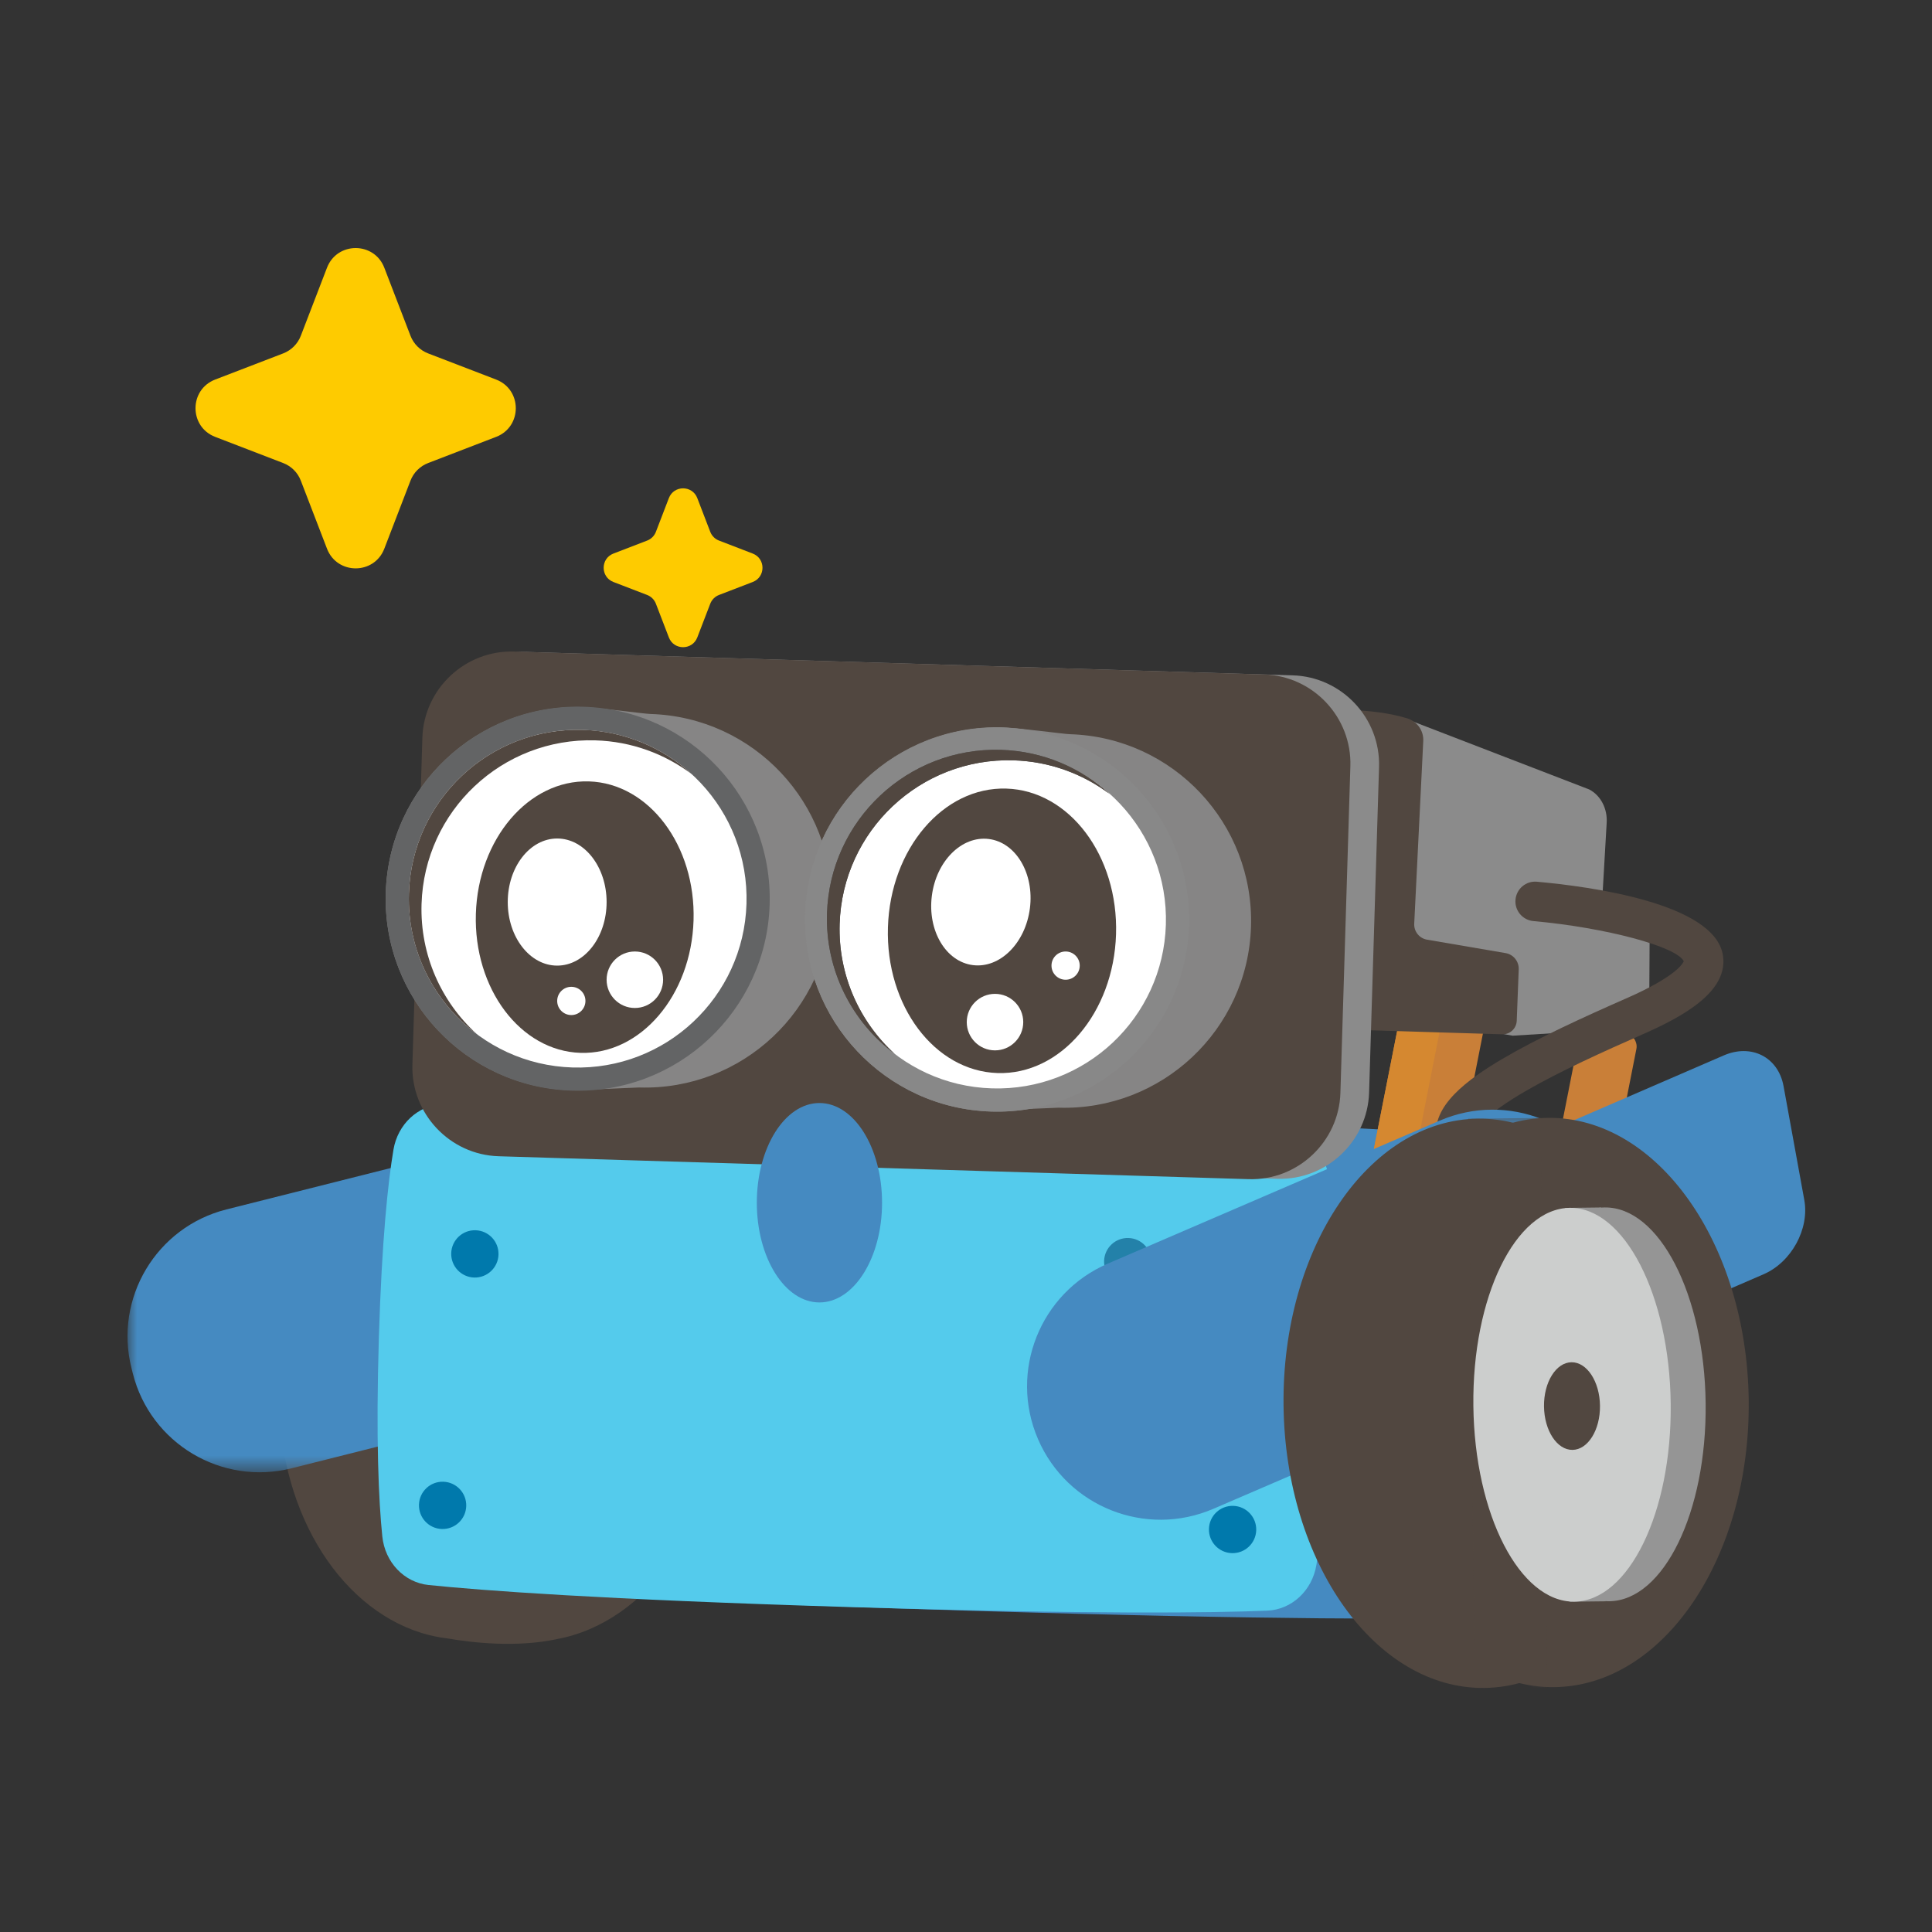 <?xml version="1.0" encoding="UTF-8"?>
<svg width="100px" height="100px" viewBox="0 0 100 100" version="1.1" xmlns="http://www.w3.org/2000/svg" xmlns:xlink="http://www.w3.org/1999/xlink">
    <rect x="0" y="0" width="100" height="100" fill="#333333" stroke="none"/>
    <!-- Generator: Sketch 48.2 (47327) - http://www.bohemiancoding.com/sketch -->
    <title>MBot Boy 惊喜</title>
    <desc>Created with Sketch.</desc>
    <defs>
        <polygon id="path-1" points="0 18.36 0 0.116 26.906 0.116 26.906 18.36"></polygon>
        <polygon id="path-3" points="69.398 74.66 86.838 74.66 86.838 0.127 0 0.127 0 74.66 69.398 74.66 73.477 74.66 73.477 45.152 69.398 45.152"></polygon>
    </defs>
    <g id="裁剪面板" stroke="none" stroke-width="1" fill="none" fill-rule="evenodd">
        <g id="MBot-Boy-惊喜">
            <g id="Page-1" transform="translate(6.6, 12.6)">
                <path d="M7.859,59.208 C7.672,65.342 10.834,70.565 15.218,71.921 L15.218,71.922 C15.218,71.922 15.228,71.925 15.242,71.928 C15.668,72.059 16.106,72.15 16.554,72.204 C17.919,72.439 20.124,72.674 22.173,72.252 C22.19,72.248 22.204,72.244 22.221,72.24 C26.889,71.388 30.588,66.243 30.782,59.908 C30.959,54.115 28.148,49.137 24.143,47.459 C23.973,47.362 23.745,47.276 23.449,47.202 C23.441,47.2 23.434,47.198 23.427,47.197 C22.953,47.05 22.466,46.949 21.967,46.896 C18.606,46.341 16.289,46.898 16.289,46.898 L16.285,46.903 C11.681,47.829 8.051,52.934 7.859,59.208" id="Fill-1" fill="#514740"></path>
                <path d="M73.789,68.773 C73.526,70.103 72.208,71.08 70.624,71.122 C67.168,71.215 59.474,71.256 43.463,70.767 C27.446,70.278 19.769,69.766 16.327,69.463 C14.75,69.324 13.492,68.269 13.311,66.927 C13.064,65.094 12.849,61.917 13.011,56.604 C13.166,51.545 13.539,48.6 13.879,46.913 C14.144,45.598 15.443,44.629 17.009,44.573 C20.239,44.458 27.611,44.426 44.25,44.996 C60.821,45.564 68.186,46.019 71.425,46.292 C73.005,46.424 74.269,47.48 74.452,48.824 C74.686,50.543 74.875,53.497 74.722,58.49 C74.561,63.791 74.149,66.954 73.789,68.773" id="Fill-3" fill="#458AC1"></path>
                <g id="Group-7" transform="translate(0, 45.245)">
                    <mask id="mask-2" fill="white">
                        <use xlink:href="#path-1"></use>
                    </mask>
                    <g id="Clip-6"></g>
                    <path d="M26.906,13.515 L8.495,18.153 C4.868,19.067 1.187,16.868 0.273,13.24 L0.207,12.977 C-0.707,9.349 1.493,5.669 5.119,4.755 L23.53,0.116" id="Fill-5" fill="#458AC1" mask="url(#mask-2)"></path>
                </g>
                <path d="M66.398,24.692 L75.651,28.259 C76.247,28.563 76.61,29.255 76.561,29.993 L76.333,33.939 L78.789,35.098 L78.758,40.572 L71.699,41.007 L60.726,39.111 L66.398,24.692 Z" id="Fill-8" fill="#8B8B8B"></path>
                <path d="M66.672,51.038 L65.227,50.754 C64.439,50.598 63.9,49.966 64.023,49.342 L64.959,44.601 L65.896,39.856 C66.018,39.231 66.757,38.852 67.546,39.007 L68.99,39.292 C69.778,39.448 70.317,40.08 70.194,40.704 L68.322,50.19 C68.199,50.814 67.46,51.194 66.672,51.038" id="Fill-10" fill="#C97F38"></path>
                <path d="M65.218,50.752 L64.505,50.611 C64.116,50.534 63.9,49.966 64.023,49.342 L64.959,44.601 L65.895,39.855 C66.019,39.231 66.434,38.788 66.823,38.865 L67.536,39.005 C67.925,39.082 68.141,39.65 68.018,40.274 L66.146,49.761 C66.023,50.385 65.607,50.828 65.218,50.752" id="Fill-12" fill="#D58830"></path>
                <path d="M57.218,24.791 C57.218,24.791 62.629,23.491 66.23,24.579 C66.745,24.735 67.094,25.214 67.068,25.752 L66.6,35.21 C66.58,35.614 66.865,35.969 67.263,36.037 L71.327,36.732 C71.733,36.801 72.025,37.162 72.009,37.574 L71.906,40.237 C71.89,40.636 71.556,40.948 71.156,40.936 L56.67,40.493 L57.218,24.791 Z" id="Fill-14" fill="#514740"></path>
                <path d="M61.537,68.399 C61.319,69.73 60.258,70.715 58.992,70.767 C56.228,70.88 50.075,70.969 37.275,70.578 C24.47,70.187 18.334,69.723 15.584,69.44 C14.324,69.311 13.324,68.264 13.188,66.923 C13.001,65.093 12.849,61.918 13.011,56.604 C13.166,51.545 13.482,48.599 13.765,46.909 C13.985,45.593 15.029,44.616 16.282,44.551 C18.865,44.416 24.76,44.339 38.062,44.807 C51.309,45.274 57.196,45.683 59.784,45.936 C61.047,46.059 62.051,47.107 62.189,48.449 C62.366,50.166 62.499,53.119 62.346,58.111 C62.184,63.412 61.836,66.577 61.537,68.399" id="Fill-16" fill="#54CBEC"></path>
                <path d="M59.52,48.413 L19.855,47.201 C17.323,47.123 15.315,44.989 15.392,42.457 L15.907,25.607 C15.984,23.075 18.119,21.067 20.651,21.144 L60.316,22.356 C62.848,22.434 64.856,24.568 64.779,27.1 L64.264,43.95 C64.186,46.482 62.052,48.49 59.52,48.413" id="Fill-18" fill="#8B8B8B"></path>
                <path d="M58.034,48.433 L19.208,47.247 C16.676,47.169 14.668,45.035 14.746,42.503 L15.262,25.587 C15.34,23.056 17.475,21.047 20.006,21.124 L58.833,22.311 C61.364,22.388 63.373,24.523 63.295,27.055 L62.779,43.97 C62.701,46.502 60.566,48.51 58.034,48.433" id="Fill-20" fill="#514740"></path>
                <path d="M27.073,24.356 C26.718,24.346 24.428,24.027 23.583,24.002 C18.108,23.834 13.534,28.137 13.367,33.613 C13.199,39.088 17.502,43.662 22.977,43.83 C23.128,43.834 26.433,43.687 26.482,43.688 C31.82,43.851 36.28,39.656 36.443,34.318 C36.606,28.979 32.411,24.519 27.073,24.356" id="Fill-22" fill="#868585"></path>
                <path d="M33.237,34.22 C33.069,39.707 28.485,44.019 22.998,43.852 C17.511,43.684 13.199,39.1 13.367,33.613 C13.534,28.126 18.118,23.813 23.605,23.981 C29.092,24.148 33.404,28.733 33.237,34.22" id="Fill-24" fill="#636465"></path>
                <path d="M32.038,34.183 C31.891,39.008 27.86,42.8 23.035,42.653 C18.21,42.505 14.418,38.474 14.566,33.649 C14.713,28.824 18.744,25.032 23.569,25.18 C28.393,25.327 32.185,29.358 32.038,34.183" id="Fill-26" fill="#FFFFFF"></path>
                <path d="M15.219,34.191 C15.367,29.366 19.397,25.574 24.222,25.721 C26.09,25.778 27.801,26.419 29.19,27.46 C27.702,26.101 25.741,25.246 23.569,25.18 C18.744,25.032 14.713,28.824 14.565,33.649 C14.475,36.607 15.866,39.264 18.067,40.914 C16.249,39.255 15.138,36.843 15.219,34.191" id="Fill-28" fill="#514740"></path>
                <path d="M54.944,35.301 C54.776,40.788 50.192,45.101 44.705,44.933 C39.218,44.765 34.906,40.181 35.074,34.694 C35.242,29.207 39.825,24.894 45.312,25.062 C50.799,25.23 55.111,29.814 54.944,35.301" id="Fill-30" fill="#888888"></path>
                <path d="M48.781,25.402 C48.426,25.391 46.137,25.073 45.292,25.047 C39.816,24.88 35.242,29.183 35.075,34.658 C34.907,40.134 39.21,44.708 44.685,44.875 C44.836,44.88 48.141,44.733 48.19,44.734 C53.529,44.897 57.988,40.702 58.152,35.363 C58.315,30.025 54.119,25.565 48.781,25.402" id="Fill-32" fill="#868585"></path>
                <path d="M54.944,35.301 C54.776,40.788 50.192,45.101 44.705,44.933 C39.218,44.765 34.906,40.181 35.074,34.694 C35.242,29.207 39.825,24.894 45.312,25.062 C50.799,25.23 55.111,29.814 54.944,35.301" id="Fill-34" fill="#888888"></path>
                <path d="M53.745,35.264 C53.598,40.089 49.567,43.881 44.742,43.734 C39.917,43.587 36.125,39.556 36.273,34.73 C36.42,29.905 40.451,26.114 45.276,26.261 C50.1,26.408 53.892,30.439 53.745,35.264" id="Fill-36" fill="#FFFFFF"></path>
                <path d="M36.86,35.224 C37.007,30.399 41.038,26.607 45.863,26.755 C47.73,26.812 49.441,27.452 50.831,28.494 C49.342,27.135 47.381,26.28 45.209,26.213 C40.384,26.066 36.354,29.858 36.206,34.683 C36.116,37.641 37.507,40.298 39.708,41.948 C37.89,40.288 36.779,37.877 36.86,35.224" id="Fill-38" fill="#515252"></path>
                <path d="M29.298,35.042 C29.179,38.922 26.561,41.991 23.45,41.896 C20.338,41.8 17.912,38.578 18.031,34.698 C18.15,30.818 20.768,27.75 23.879,27.845 C26.99,27.94 29.416,31.163 29.298,35.042" id="Fill-40" fill="#514740"></path>
                <path d="M51.166,35.759 C51.041,39.825 48.298,43.041 45.037,42.941 C41.777,42.842 39.235,39.465 39.359,35.399 C39.483,31.333 42.227,28.117 45.487,28.217 C48.748,28.316 51.29,31.693 51.166,35.759" id="Fill-42" fill="#514740"></path>
                <path d="M75.666,48.834 L74.668,48.637 C74.123,48.529 73.75,48.093 73.835,47.661 L74.482,44.385 L75.129,41.105 C75.214,40.673 75.725,40.411 76.27,40.518 L77.268,40.715 C77.813,40.823 78.185,41.26 78.1,41.691 L76.806,48.248 C76.721,48.679 76.211,48.941 75.666,48.834" id="Fill-44" fill="#C97F38"></path>
                <path d="M78.419,49.566 C78.941,49.542 79.369,49.123 79.393,48.591 C79.419,48.027 78.982,47.549 78.418,47.523 C70.967,47.186 69.906,46.137 69.782,45.966 C69.823,45.835 70.141,45.15 72.45,43.825 C74.153,42.847 76.336,41.854 78.442,40.928 C80.529,40.009 82.885,38.714 82.576,36.835 C82.135,34.147 75.698,33.284 72.951,33.038 C72.386,32.986 71.892,33.403 71.842,33.965 C71.791,34.527 72.206,35.024 72.768,35.075 C76.513,35.411 80.19,36.397 80.552,37.155 C80.504,37.275 80.134,37.949 77.619,39.056 C75.333,40.062 72.966,41.142 71.146,42.218 C69.405,43.248 67.448,44.646 67.764,46.34 C68.132,48.309 71.192,49.243 78.325,49.566 C78.357,49.567 78.388,49.567 78.419,49.566" id="Fill-46" fill="#514740"></path>
                <path d="M84.684,53.355 C80.769,55.049 69.026,60.131 69.026,60.131 L66.965,48.804 C66.965,48.804 78.706,43.722 82.62,42.029 C84.057,41.406 85.444,42.119 85.717,43.621 C85.986,45.093 86.522,48.038 86.79,49.51 C87.064,51.011 86.121,52.733 84.684,53.355" id="Fill-48" fill="#458AC1"></path>
                <path d="M52.995,52.74 C52.975,53.415 52.41,53.946 51.735,53.925 C51.059,53.905 50.528,53.34 50.548,52.665 C50.569,51.989 51.133,51.458 51.809,51.479 C52.485,51.499 53.016,52.064 52.995,52.74" id="Fill-50" fill="#2381A9"></path>
                <path d="M36.86,35.224 C37.007,30.399 41.038,26.607 45.863,26.755 C47.73,26.812 49.441,27.452 50.831,28.494 C49.342,27.135 47.381,26.28 45.209,26.213 C40.384,26.066 36.354,29.858 36.206,34.683 C36.116,37.641 37.507,40.298 39.708,41.948 C37.89,40.288 36.779,37.877 36.86,35.224" id="Fill-52" fill="#514740"></path>
                <path d="M73.39,58.092 L56.203,65.496 C52.699,67.005 48.635,65.389 47.125,61.884 C45.616,58.38 47.233,54.316 50.737,52.806 L67.924,45.402 C71.428,43.892 75.492,45.509 77.002,49.014 C78.511,52.517 76.894,56.582 73.39,58.092" id="Fill-54" fill="#458AC1"></path>
                <path d="M63.457,60.11 C63.55,68.247 68.205,74.79 73.854,74.726 C79.502,74.661 84.006,68.012 83.913,59.875 C83.819,51.739 79.165,45.195 73.516,45.26 C67.867,45.325 63.363,51.973 63.457,60.11" id="Fill-56" fill="#514740"></path>
                <path d="M59.836,60.152 C59.93,68.288 64.584,74.832 70.233,74.767 C75.882,74.702 80.386,68.054 80.292,59.917 C80.199,51.781 75.544,45.237 69.895,45.302 C64.246,45.366 59.743,52.015 59.836,60.152" id="Fill-58" fill="#514740"></path>
                <g id="Group-62" transform="translate(0, 0.113)">
                    <mask id="mask-4" fill="white">
                        <use xlink:href="#path-3"></use>
                    </mask>
                    <g id="Clip-61"></g>
                    <polygon id="Fill-60" fill="#514740" mask="url(#mask-4)" points="73.477 74.617 69.736 74.66 69.398 45.194 73.139 45.152"></polygon>
                </g>
                <path d="M71.469,60.147 C71.533,65.776 73.872,70.313 76.693,70.28 C79.514,70.248 81.748,65.659 81.684,60.03 C81.619,54.401 79.28,49.865 76.46,49.897 C73.639,49.929 71.404,54.519 71.469,60.147" id="Fill-63" fill="#959595"></path>
                <polygon id="Fill-65" fill="#959595" points="76.505 70.283 74.637 70.304 74.403 49.921 76.271 49.899"></polygon>
                <path d="M69.661,60.168 C69.725,65.797 72.065,70.333 74.885,70.301 C77.706,70.269 79.94,65.68 79.876,60.051 C79.811,54.422 77.472,49.886 74.651,49.918 C71.831,49.95 69.596,54.539 69.661,60.168" id="Fill-67" fill="#CCCECD"></path>
                <path d="M73.317,60.195 C73.332,61.447 73.992,62.455 74.792,62.446 C75.592,62.437 76.229,61.414 76.215,60.161 C76.201,58.909 75.54,57.901 74.74,57.91 C73.94,57.919 73.303,58.942 73.317,60.195" id="Fill-69" fill="#514740"></path>
                <path d="M16.755,52.264 C16.735,52.939 17.266,53.504 17.941,53.525 C18.617,53.545 19.181,53.014 19.202,52.339 C19.223,51.663 18.692,51.098 18.016,51.078 C17.34,51.057 16.776,51.588 16.755,52.264" id="Fill-71" fill="#0079AC"></path>
                <path d="M15.086,65.28 C15.065,65.956 15.596,66.52 16.271,66.541 C16.947,66.562 17.512,66.031 17.532,65.355 C17.553,64.679 17.022,64.115 16.346,64.094 C15.671,64.073 15.106,64.604 15.086,65.28" id="Fill-73" fill="#0079AC"></path>
                <path d="M55.975,66.529 C55.954,67.205 56.485,67.77 57.161,67.79 C57.837,67.811 58.401,67.28 58.422,66.604 C58.442,65.928 57.911,65.364 57.235,65.343 C56.56,65.323 55.995,65.854 55.975,66.529" id="Fill-75" fill="#0079AC"></path>
                <path d="M41.632,33.769 C41.403,35.571 42.354,37.176 43.756,37.354 C45.158,37.532 46.479,36.215 46.708,34.412 C46.937,32.61 45.985,31.005 44.584,30.827 C43.182,30.649 41.86,31.966 41.632,33.769" id="Fill-77" fill="#FFFFFF"></path>
                <path d="M49.287,37.38 C49.287,37.784 48.96,38.111 48.556,38.111 C48.152,38.111 47.825,37.784 47.825,37.38 C47.825,36.976 48.152,36.649 48.556,36.649 C48.96,36.649 49.287,36.976 49.287,37.38" id="Fill-79" fill="#FFFFFF"></path>
                <path d="M46.363,40.304 C46.363,41.112 45.708,41.767 44.901,41.767 C44.093,41.767 43.439,41.112 43.439,40.304 C43.439,39.497 44.093,38.842 44.901,38.842 C45.708,38.842 46.363,39.497 46.363,40.304" id="Fill-81" fill="#FFFFFF"></path>
                <path d="M24.798,34.091 C24.798,35.907 23.653,37.38 22.24,37.38 C20.827,37.38 19.681,35.907 19.681,34.091 C19.681,32.274 20.827,30.801 22.24,30.801 C23.653,30.801 24.798,32.274 24.798,34.091" id="Fill-83" fill="#FFFFFF"></path>
                <path d="M24.798,38.111 C24.798,38.919 25.453,39.573 26.26,39.573 C27.068,39.573 27.722,38.919 27.722,38.111 C27.722,37.304 27.068,36.649 26.26,36.649 C25.453,36.649 24.798,37.304 24.798,38.111" id="Fill-85" fill="#FFFFFF"></path>
                <path d="M23.702,39.208 C23.702,39.612 23.375,39.939 22.971,39.939 C22.567,39.939 22.24,39.612 22.24,39.208 C22.24,38.804 22.567,38.477 22.971,38.477 C23.375,38.477 23.702,38.804 23.702,39.208" id="Fill-87" fill="#FFFFFF"></path>
                <path d="M39.055,49.653 C39.055,52.503 37.604,54.814 35.814,54.814 C34.024,54.814 32.573,52.503 32.573,49.653 C32.573,46.802 34.024,44.492 35.814,44.492 C37.604,44.492 39.055,46.802 39.055,49.653" id="Fill-89" fill="#458AC1"></path>
                <path d="M10.325,15.799 L8.971,12.28 C8.81,11.86 8.478,11.528 8.058,11.367 L4.539,10.013 C3.18,9.491 3.18,7.568 4.539,7.045 L8.058,5.692 C8.478,5.53 8.81,5.198 8.971,4.778 L10.325,1.259 C10.847,-0.1 12.77,-0.1 13.292,1.259 L14.646,4.778 C14.807,5.198 15.139,5.53 15.559,5.692 L19.078,7.045 C20.437,7.568 20.437,9.491 19.078,10.013 L15.559,11.367 C15.139,11.528 14.807,11.86 14.646,12.28 L13.292,15.799 C12.77,17.158 10.847,17.158 10.325,15.799" id="Fill-91" fill="#FECB00"></path>
                <path d="M28.02,20.393 L27.349,18.648 C27.269,18.44 27.104,18.275 26.896,18.195 L25.151,17.524 C24.477,17.265 24.477,16.311 25.151,16.052 L26.896,15.38 C27.104,15.301 27.269,15.136 27.349,14.928 L28.02,13.182 C28.279,12.508 29.233,12.508 29.492,13.182 L30.163,14.928 C30.243,15.136 30.408,15.301 30.616,15.38 L32.361,16.052 C33.035,16.311 33.035,17.265 32.361,17.524 L30.616,18.195 C30.408,18.275 30.243,18.44 30.163,18.648 L29.492,20.393 C29.233,21.067 28.279,21.067 28.02,20.393" id="Fill-93" fill="#FECB00"></path>
            </g>
        </g>
    </g>
</svg>